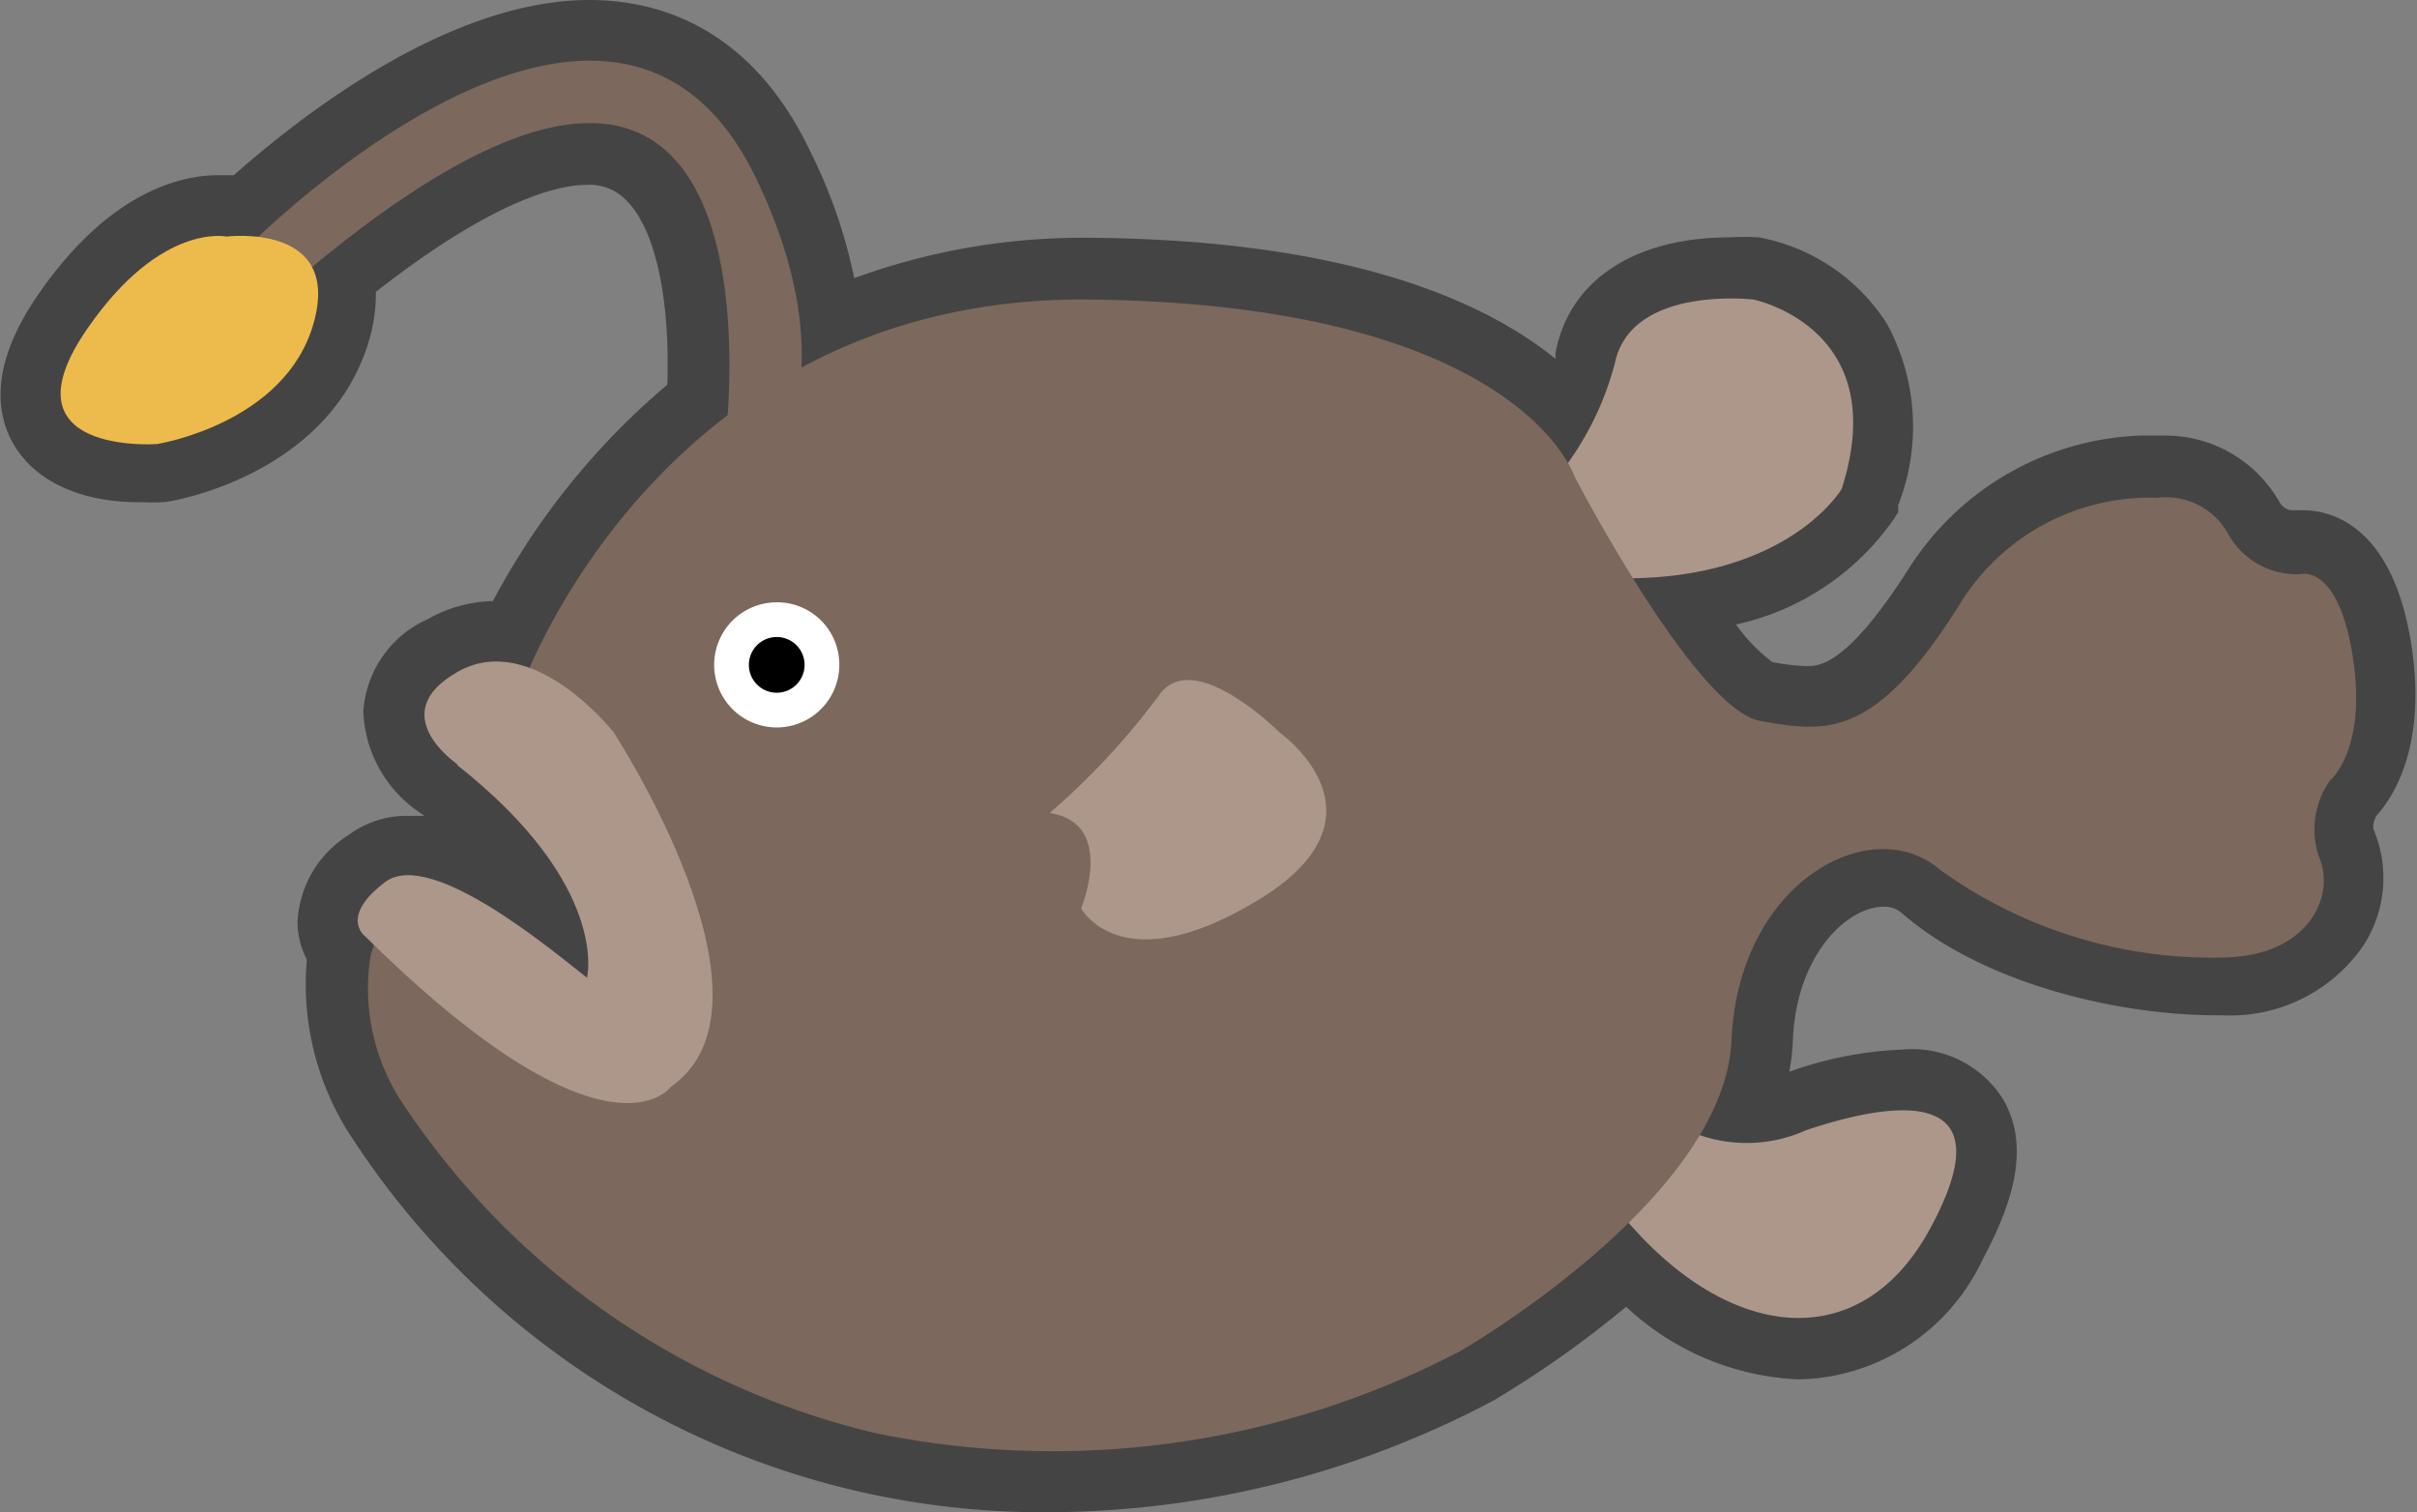 <svg xmlns="http://www.w3.org/2000/svg" viewBox="0 0 59.87 37.46"><rect x="0" y="0" width="59.87" height="37.46" fill="#808080" stroke="none"/><defs><style>.cls-1{fill:#444;}.cls-2{fill:#ad978a;}.cls-3{fill:#7c685c;}.cls-4{fill:#fff;}.cls-5{fill:#edbb4c;}</style></defs><title>Monkfish</title><g id="레이어_2" data-name="레이어 2"><g id="레이어_1-2" data-name="레이어 1"><path class="cls-1" d="M26,37.46A20.42,20.42,0,0,1,8.6,28a6.9,6.9,0,0,1-1-4.23,2.05,2.05,0,0,1-.23-.95,2.7,2.7,0,0,1,1.27-2.14,2.41,2.41,0,0,1,1.47-.47l.4,0-.08-.06A3.16,3.16,0,0,1,9,17.62a2.7,2.7,0,0,1,1.61-2.29,3.37,3.37,0,0,1,1.6-.44,18.09,18.09,0,0,1,4.32-5.36c.07-2.12-.29-3.83-1-4.55a1.26,1.26,0,0,0-1-.4c-.7,0-2.29.36-5.22,2.65a4.1,4.1,0,0,1-.17,1.21c-1,3.36-4.93,4-5.1,4a5.14,5.14,0,0,1-.52,0C2,12.46.8,11.91.28,10.9S0,8.63,1,7.22C2.75,4.72,4.51,4.34,5.4,4.34h.39C7.57,2.77,11.17,0,14.6,0c1.68,0,4,.65,5.48,3.77a12.74,12.74,0,0,1,1.08,3.12,16.45,16.45,0,0,1,5.7-1h.19c6.34.06,9.71,1.56,11.48,3l0-.14c.33-1.8,1.95-2.87,4.32-2.87a5.63,5.63,0,0,1,.72,0,4.8,4.8,0,0,1,3.17,2.14,5.33,5.33,0,0,1,.28,4.49l0,.17-.09.15A6.43,6.43,0,0,1,43,15.47a4.29,4.29,0,0,0,.9.93,5.06,5.06,0,0,0,.85.1c.31,0,1,0,2.56-2.46a7.1,7.1,0,0,1,5.71-3.25h.6a3.25,3.25,0,0,1,2.84,1.64.39.39,0,0,0,.3.21h.29c.65,0,2.21.33,2.68,3.33.38,2.46-.41,3.73-.86,4.23a.55.55,0,0,0-.08.34,3.07,3.07,0,0,1-.26,2.9,4,4,0,0,1-3.49,1.71h-.14c-2.43,0-5.79-.78-7.8-2.54a.65.65,0,0,0-.44-.15c-.88,0-2.16,1.15-2.25,3.31a5.18,5.18,0,0,1-.09.78A9.31,9.31,0,0,1,47.13,26a2.65,2.65,0,0,1,2.48,1.22c.78,1.31.08,2.89-.51,4a5.14,5.14,0,0,1-4.54,2.95,6.66,6.66,0,0,1-4.28-1.8A25.53,25.53,0,0,1,37,34.69a23.62,23.62,0,0,1-11,2.77"/><path class="cls-2" d="M38.9,14.25c5.14.56,6.72-2.14,6.72-2.14,1.28-4-2.19-4.69-2.19-4.69S40.4,7.06,40,9a7.49,7.49,0,0,1-2.14,3.58Z"/><path class="cls-2" d="M40.87,27.39a3.57,3.57,0,0,0,3.86.61c2.56-.86,4.92-.92,3.06,2.47s-5.56,2.7-8.25-1.22Z"/><path class="cls-3" d="M12.93,17S16.37,7.3,27,7.42,39,11.8,39,11.8s3,5.78,4.61,6.06,2.84.5,5-3a5.53,5.53,0,0,1,4.83-2.53,1.76,1.76,0,0,1,1.75.89,1.93,1.93,0,0,0,1.81,1s.92-.25,1.28,2.05-.56,3.06-.56,3.06a2.1,2.1,0,0,0-.28,1.89c.42.94-.22,2.47-2.38,2.5a11.54,11.54,0,0,1-7-2.17c-1.69-1.47-5,.28-5.17,4.22s-6.72,7.7-6.72,7.7A21.77,21.77,0,0,1,21.68,35.5,19.44,19.44,0,0,1,9.9,27.22a5.15,5.15,0,0,1-.72-3.55c.47-1.64,1.41-1.78,2.16-1.31s5,4.56,3.67,1a11.87,11.87,0,0,0-3.81-5.31s-1.08-.8,1.73-1.08"/><path class="cls-2" d="M11.34,18.94s-1.86-1.25,0-2.3,3.86,1.5,3.86,1.5,4.39,6.71,1.42,8.78c0,0-1.56,2.22-7.58-3.73,0,0-.64-.48.5-1.34s4.25,1.79,5,2.37c0,0,.58-2.28-3.23-5.28"/><path class="cls-3" d="M7.18,7.08c12.8-11,10.77,4,10.77,4l-1.8,3.75s6.19-2.91,2.58-10.41S6,6.25,6,6.25,3.2,6.33,3.09,8.58A1.44,1.44,0,0,0,5,10.25S6.93,9.6,7.26,8.17s-.08-1.09-.08-1.09"/><path class="cls-2" d="M26,20.14a18.1,18.1,0,0,0,2.69-2.89c.84-1.28,3,.89,3,.89s2.92,2.05-.5,4.14-4.41.22-4.41.22.88-2.11-.78-2.36"/><path class="cls-4" d="M20.79,16.47a1.55,1.55,0,1,1-1.55-1.55,1.54,1.54,0,0,1,1.55,1.55"/><path d="M19.93,16.47a.69.69,0,1,1-.69-.69.69.69,0,0,1,.69.69"/><path class="cls-5" d="M2.2,8.09C-.06,11.29,3.89,11,3.89,11S7.07,10.5,7.77,8,5.61,5.86,5.61,5.86,4,5.51,2.2,8.09"/></g></g></svg>